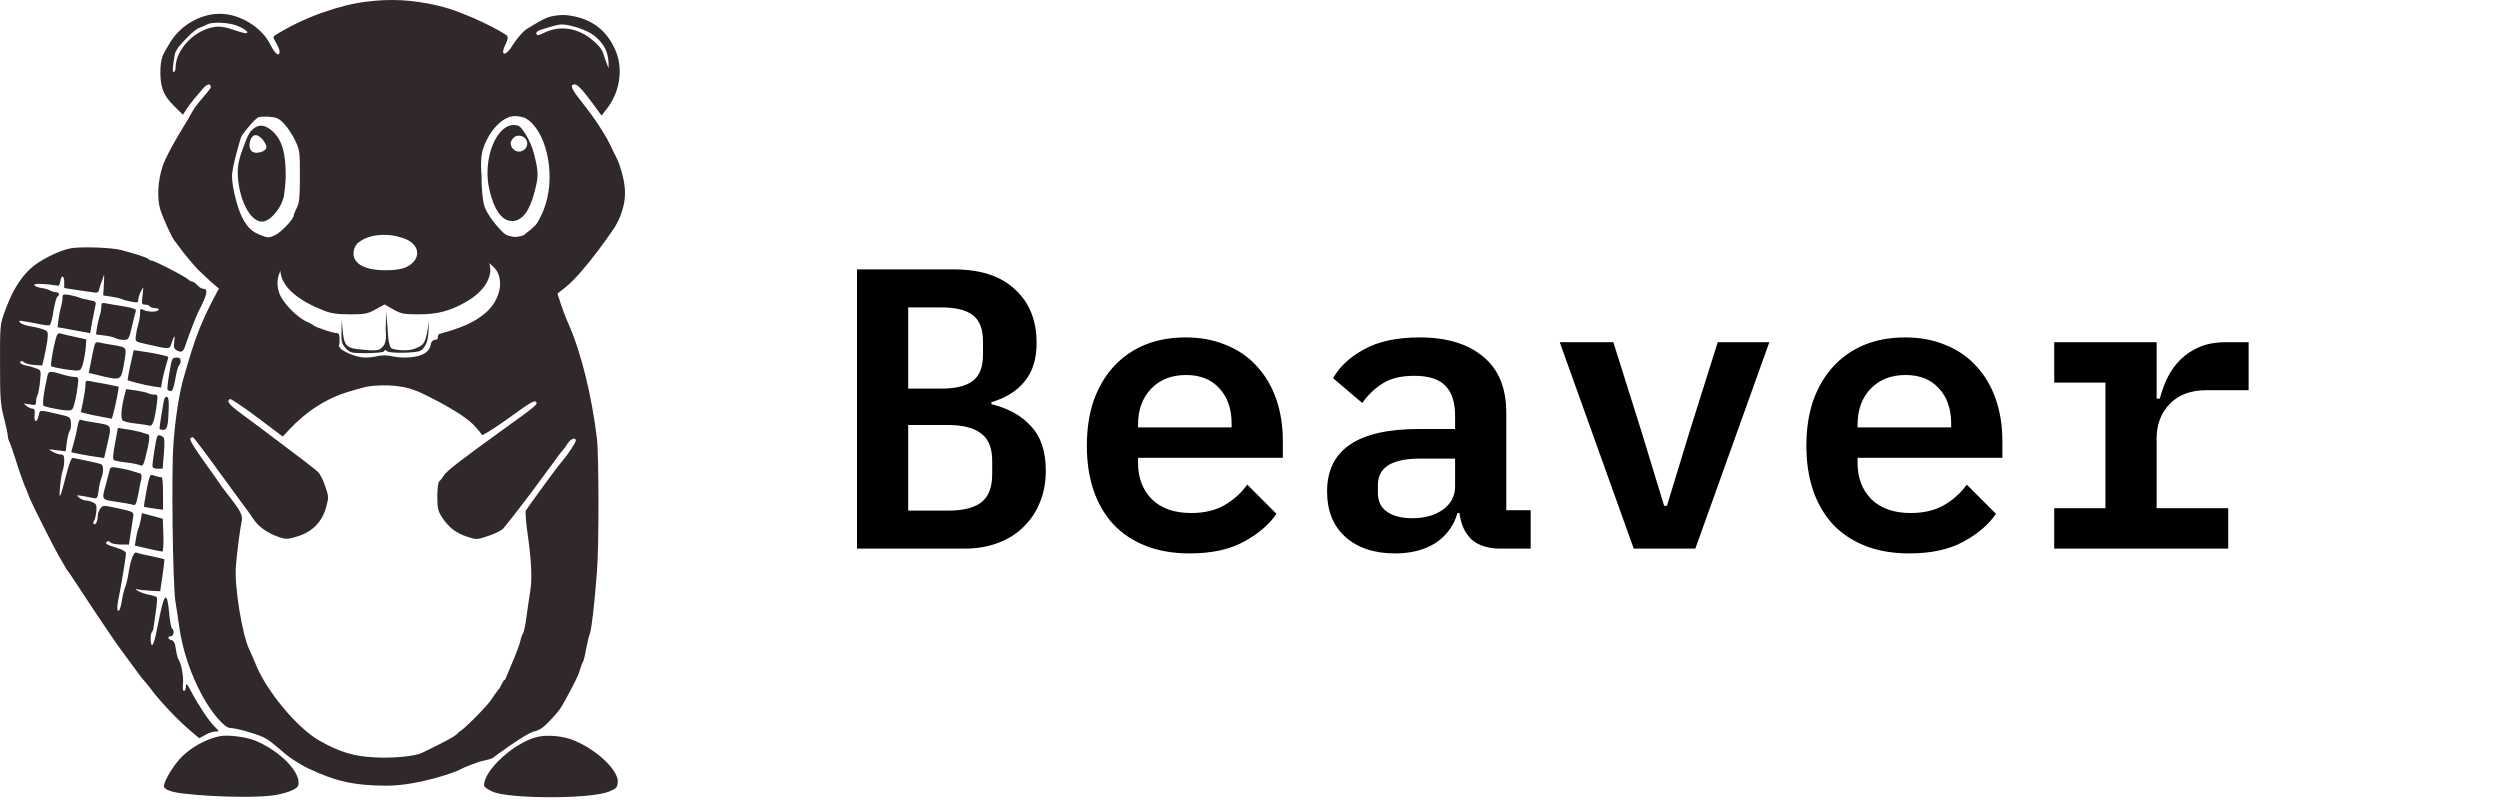 <svg width="200" height="64" viewBox="0 0 200 64" fill="none" xmlns="http://www.w3.org/2000/svg">
<g id="logo">
<g id="Group">
<path id="Vector" d="M29.354 0.13C28.211 0.272 27.229 0.517 25.925 0.963C24.309 1.516 22.891 2.261 21.974 2.84C21.833 2.939 21.861 3.066 22.087 3.418C22.242 3.686 22.369 3.997 22.369 4.124C22.369 4.575 22.002 4.321 21.664 3.63C20.958 2.177 19.208 1.104 17.572 1.104C15.935 1.104 14.27 2.134 13.465 3.644C13.169 4.194 12.83 4.463 12.83 5.761C12.83 7.384 13.31 7.878 14.227 8.781L14.636 9.176L14.89 8.781C15.031 8.555 15.3 8.202 15.483 7.976C15.652 7.765 15.963 7.398 16.16 7.172C16.527 6.72 16.866 6.622 16.866 6.96C16.866 7.172 15.919 8.051 15.441 8.837C15.283 9.096 15.06 9.514 15.06 9.514C15.06 9.514 13.409 12.139 13.028 13.24C12.618 14.425 12.548 15.893 12.83 16.796C13.07 17.515 13.719 18.941 13.945 19.237C14.001 19.308 14.34 19.745 14.679 20.211C15.031 20.662 15.729 21.468 15.808 21.537C15.886 21.607 16.838 22.511 16.838 22.511C16.838 22.511 18.079 23.583 18.841 24.148C19.42 24.585 21.96 26.081 22.299 26.208C22.369 26.222 22.694 26.363 23.004 26.504C24.02 26.956 26.575 27.774 26.941 27.774C27.111 27.774 27.167 27.633 27.167 27.21C27.167 26.758 27.111 26.645 26.913 26.645C26.617 26.645 25.234 26.18 25.079 26.024C25.022 25.968 24.797 25.841 24.557 25.742C23.766 25.404 22.595 24.204 22.341 23.442C21.96 22.356 22.355 21.326 23.442 20.606C24.063 20.211 25.897 19.632 25.897 19.632C25.897 19.632 26.402 19.478 26.73 19.392C29.993 18.541 32.111 18.51 35.366 19.392C35.716 19.487 35.913 19.539 36.255 19.66C37.823 20.215 39.529 21.015 39.867 21.918C40.248 22.92 39.825 24.176 38.837 25.037C37.962 25.77 37.017 26.208 35.14 26.716C35.055 26.73 34.999 26.998 34.999 27.294V27.845L35.563 27.802C35.874 27.774 36.269 27.619 36.269 27.619L36.65 27.492C36.65 27.492 40.982 25.982 42.196 25.15C42.478 24.966 42.774 24.811 42.774 24.811C42.774 24.811 43.847 24.105 45.23 22.991C46.824 21.706 49.181 18.179 49.181 18.179C49.181 18.179 49.446 17.717 49.576 17.403C50.195 15.9 50.086 14.783 49.576 13.24C49.397 12.699 49.181 12.379 48.969 11.913C48.517 10.883 47.6 9.486 46.499 8.103C45.695 7.101 45.554 6.749 45.992 6.749C46.203 6.749 46.683 7.271 47.516 8.414L48.122 9.246L48.602 8.625C49.533 7.412 49.83 5.69 49.35 4.321C48.785 2.769 47.703 1.684 45.977 1.316C45.277 1.166 44.846 1.167 44.143 1.302C43.499 1.425 42.552 2.088 42.199 2.286C41.578 2.653 40.855 3.856 40.855 3.856C40.855 3.856 40.446 4.42 40.291 4.265C40.206 4.18 40.248 3.926 40.432 3.574C40.615 3.207 40.657 2.981 40.573 2.868C40.375 2.628 37.345 0.991 35.055 0.455C32.884 -0.053 31.161 -0.095 29.354 0.13ZM19.025 2.078C19.674 2.36 19.999 2.656 19.646 2.656C19.533 2.656 19.081 2.529 18.616 2.36C18.065 2.177 17.6 2.092 17.219 2.148C15.582 2.36 14.044 3.955 14.044 5.436C14.044 5.62 13.973 5.761 13.889 5.761C13.691 5.761 14.015 4.223 14.015 4.223L14.241 3.813C14.241 3.813 15.384 2.431 15.935 2.233C16.174 2.148 16.471 2.007 16.584 1.951C16.979 1.725 18.376 1.796 19.025 2.078ZM46.115 2.18C46.538 2.293 47.407 2.668 47.699 2.995C47.531 2.846 47.877 3.132 47.699 2.995C48.373 3.594 48.657 4.182 48.687 5.083C48.692 5.238 48.687 5.461 48.687 5.461C48.687 5.461 48.588 5.239 48.39 4.674C48.193 4.11 48.299 4.318 48.193 4.11C48.014 3.757 47.835 3.6 47.544 3.334C46.367 2.258 44.863 1.965 43.522 2.628C43.099 2.84 42.972 2.854 42.915 2.713C42.831 2.487 43.215 2.381 44.104 2.127C44.838 1.916 45.014 1.87 46.115 2.18ZM22.736 9.91C23.004 10.192 23.399 10.784 23.611 11.236C23.978 11.998 23.992 12.153 23.992 14.086C23.992 15.752 23.95 16.217 23.752 16.612C23.611 16.88 23.498 17.163 23.498 17.233C23.498 17.515 22.51 18.574 22.002 18.814C21.523 19.04 21.452 19.04 20.859 18.814C20.14 18.532 19.787 18.193 19.378 17.403C18.983 16.655 18.559 14.919 18.559 14.101C18.559 13.324 19.279 10.982 19.279 10.982L19.406 10.756C19.406 10.756 20.323 9.529 20.676 9.387C20.789 9.331 21.198 9.317 21.565 9.345C22.129 9.387 22.327 9.472 22.736 9.91ZM42.012 9.444C43.635 10.319 44.453 13.72 43.663 16.288C43.494 16.824 43.404 17.038 43.169 17.487C43.096 17.627 43.06 17.709 42.972 17.84C42.728 18.202 42.213 18.553 42.153 18.602C42.093 18.651 42.04 18.715 41.956 18.771C41.706 18.939 41.208 18.955 41.208 18.955C41.208 18.955 40.728 18.922 40.474 18.771C40.379 18.715 40.248 18.602 40.248 18.602C40.248 18.602 38.865 17.276 38.682 16.217C38.498 15.159 38.527 14.086 38.527 14.086C38.527 14.086 38.38 12.748 38.633 11.952C39.068 10.58 40.135 9.303 41.18 9.289C41.476 9.289 41.857 9.359 42.012 9.444Z" fill="#30282A"/>
<path id="Vector_2" d="M20.274 10.291C19.887 10.582 19.624 11.35 19.602 11.434C19.58 11.518 19.087 12.626 19.032 13.438C18.909 15.271 19.794 17.727 20.966 17.727C21.46 17.727 21.991 17.173 22.363 16.57C22.542 16.28 22.701 15.766 22.701 15.766C22.701 15.766 22.857 14.792 22.857 14.002C22.857 12.153 22.532 11.123 21.742 10.446C21.093 9.896 20.662 10 20.274 10.291ZM20.916 11.06C21.023 11.15 21.276 11.503 21.307 11.718C21.363 12.108 20.712 12.224 20.514 12.224C19.611 12.224 19.959 10.707 20.5 10.813C20.686 10.849 20.81 10.97 20.916 11.06Z" fill="#30282A"/>
<path id="Vector_3" d="M40.441 10.205C39.312 10.939 38.706 13.239 39.143 15.144C39.524 16.809 40.159 17.684 40.977 17.684C41.754 17.684 42.36 16.908 42.755 15.384C43.094 14.1 43.094 13.761 42.727 12.336C42.431 11.108 41.665 10.131 41.507 10.078C41.348 10.025 40.935 9.881 40.441 10.205ZM42.064 11.123C42.501 11.786 41.612 12.477 41.062 11.927C40.752 11.617 40.794 11.264 41.161 10.953C41.401 10.77 41.895 10.854 42.064 11.123Z" fill="#30282A"/>
<path id="Vector_4" d="M28.409 18.514C28.366 18.542 27.703 18.669 26.927 18.782C23.71 19.219 22.044 20.461 22.496 22.07C22.778 23.114 23.964 24.088 25.883 24.836C26.489 25.076 26.955 25.146 27.999 25.146C29.199 25.146 29.41 25.104 30.046 24.751L30.765 24.356L31.457 24.751C32.092 25.104 32.289 25.146 33.503 25.146C35.027 25.146 36.029 24.878 37.341 24.116C39.401 22.931 39.853 21.04 38.301 20.038C38.032 19.854 37.637 19.572 37.637 19.572L37.285 19.431L36.72 19.233C36.72 19.233 32.783 18.443 30.568 18.443C29.41 18.443 28.437 18.471 28.409 18.514ZM32.219 19.036C33.376 19.403 33.729 20.348 32.981 21.054C32.529 21.463 31.936 21.618 30.822 21.618C29.227 21.618 28.282 21.124 28.282 20.278C28.282 19.741 28.634 19.431 28.634 19.431C28.634 19.431 28.778 19.324 28.874 19.262C29.69 18.74 30.723 18.754 31.316 18.824C31.555 18.852 31.951 18.951 32.219 19.036Z" fill="#30282A"/>
<path id="Vector_5" d="M5.633 19.868C4.702 20.038 3.037 20.884 2.388 21.534C1.527 22.366 0.92 23.396 0.327 25.075C0.017 25.936 -0.011 26.204 0.003 29.097C0.003 31.835 0.031 32.343 0.313 33.415C0.483 34.093 0.624 34.742 0.624 34.869C0.624 34.996 0.68 35.207 0.751 35.348C0.821 35.475 1.047 36.124 1.259 36.788C1.456 37.451 1.753 38.298 1.908 38.693C2.077 39.074 2.275 39.582 2.359 39.822C2.557 40.316 4.264 43.702 4.674 44.422C4.843 44.704 5.055 45.085 5.168 45.269C5.266 45.452 5.379 45.635 5.422 45.678C5.464 45.72 5.788 46.186 6.141 46.736C7.439 48.726 9.344 51.548 9.556 51.816C9.655 51.943 9.881 52.254 11.038 53.834C11.165 54.017 11.419 54.342 11.602 54.54C11.772 54.751 11.969 54.977 12.026 55.062C12.717 56.021 14.269 57.658 15.285 58.505L15.934 59.055L16.428 58.787C16.696 58.632 17.063 58.519 17.247 58.519C17.571 58.519 17.557 58.519 17.176 58.138C16.71 57.672 15.934 56.515 15.313 55.358C14.961 54.681 14.876 54.596 14.876 54.907C14.876 55.104 14.806 55.273 14.721 55.273C14.622 55.273 14.594 55.076 14.636 54.751C14.707 54.201 14.509 53.072 14.297 52.79C14.227 52.705 14.128 52.324 14.072 51.957C14.015 51.463 13.916 51.266 13.719 51.209C13.409 51.139 13.38 50.899 13.677 50.899C13.902 50.899 13.973 50.405 13.761 50.278C13.691 50.236 13.592 49.685 13.536 49.064C13.38 47.371 13.183 47.385 12.816 49.093C12.703 49.657 12.534 50.462 12.449 50.857C12.364 51.266 12.237 51.605 12.167 51.605C12.026 51.605 12.011 50.701 12.153 50.56C12.209 50.518 12.265 50.363 12.28 50.222C12.294 50.095 12.378 49.516 12.463 48.952C12.548 48.373 12.59 47.865 12.548 47.794C12.505 47.724 12.237 47.639 11.941 47.583C11.659 47.54 11.264 47.399 11.066 47.286C10.798 47.131 10.784 47.089 10.995 47.145C11.151 47.188 11.63 47.23 12.054 47.258L12.816 47.3L12.999 46.045C13.098 45.353 13.169 44.761 13.14 44.732C13.112 44.718 12.646 44.605 12.11 44.492C11.574 44.394 11.038 44.267 10.925 44.21C10.699 44.111 10.459 44.732 10.276 45.889C10.233 46.2 10.121 46.68 10.022 46.948C9.909 47.216 9.796 47.738 9.74 48.105C9.683 48.472 9.584 48.81 9.5 48.853C9.344 48.966 9.344 48.472 9.528 47.653C9.697 46.835 10.078 44.549 10.078 44.267C10.078 44.126 9.782 43.956 9.217 43.787C8.582 43.603 8.399 43.49 8.512 43.378C8.625 43.265 8.709 43.265 8.836 43.392C8.935 43.49 9.302 43.561 9.655 43.561H10.318L10.473 42.531C10.558 41.981 10.657 41.388 10.671 41.247C10.713 40.95 10.572 40.894 8.978 40.569C8.314 40.428 8.216 40.428 8.032 40.682C7.919 40.824 7.82 41.092 7.82 41.261C7.82 41.698 7.665 42.023 7.51 41.924C7.439 41.868 7.439 41.783 7.51 41.684C7.595 41.586 7.665 41.247 7.708 40.922C7.75 40.414 7.708 40.316 7.425 40.188C7.242 40.104 6.988 40.033 6.847 40.033C6.72 40.033 6.48 39.934 6.325 39.807C6.071 39.61 6.099 39.596 6.621 39.681C6.931 39.737 7.327 39.807 7.496 39.85C7.764 39.906 7.806 39.85 7.891 39.229C7.933 38.862 8.032 38.41 8.117 38.227C8.286 37.818 8.286 37.253 8.117 37.155C8.046 37.098 7.552 36.985 7.016 36.872C6.494 36.774 5.972 36.661 5.859 36.633C5.718 36.59 5.577 36.943 5.337 37.846C4.815 39.906 4.702 40.118 4.801 38.975C4.843 38.439 4.942 37.846 5.012 37.663C5.083 37.479 5.139 37.112 5.139 36.844C5.139 36.463 5.083 36.364 4.871 36.364C4.73 36.364 4.42 36.266 4.208 36.139C3.799 35.927 3.813 35.927 4.518 36.012L5.252 36.11L5.351 35.348C5.407 34.939 5.52 34.53 5.591 34.431C5.661 34.346 5.704 34.064 5.676 33.81C5.633 33.373 5.591 33.345 4.787 33.161C3.079 32.766 3.206 32.766 3.093 33.246C2.966 33.853 2.698 33.81 2.769 33.189C2.811 32.808 2.769 32.695 2.599 32.695C2.486 32.695 2.261 32.583 2.105 32.47C1.837 32.258 1.851 32.258 2.359 32.343C2.825 32.441 2.882 32.413 2.882 32.131C2.882 31.962 2.938 31.722 3.009 31.595C3.065 31.468 3.164 30.96 3.206 30.494C3.291 29.647 3.291 29.619 2.91 29.478C2.698 29.393 2.317 29.28 2.063 29.238C1.823 29.182 1.612 29.083 1.612 29.012C1.612 28.843 1.795 28.843 1.964 29.012C2.049 29.083 2.388 29.168 2.74 29.196L3.375 29.238L3.531 28.603C3.615 28.25 3.728 27.644 3.785 27.248C3.869 26.585 3.841 26.515 3.531 26.374C3.347 26.303 2.896 26.176 2.515 26.12C2.134 26.063 1.739 25.936 1.626 25.823C1.456 25.64 1.499 25.626 1.978 25.71C2.275 25.753 2.825 25.866 3.192 25.936C3.559 26.021 3.912 26.049 3.982 26.007C4.053 25.964 4.194 25.456 4.279 24.864C4.377 24.285 4.518 23.777 4.589 23.735C4.787 23.608 4.744 23.382 4.504 23.382C4.391 23.382 4.18 23.326 4.039 23.255C3.912 23.17 3.559 23.072 3.277 23.029C2.98 22.987 2.74 22.874 2.74 22.789C2.74 22.662 3.672 22.691 4.645 22.86C4.716 22.874 4.801 22.719 4.829 22.493C4.899 21.957 5.139 22.013 5.139 22.578V23.043L6.24 23.213C6.833 23.297 7.454 23.382 7.609 23.41C7.792 23.439 7.891 23.354 7.933 23.17C7.962 23.015 8.032 22.761 8.103 22.606C8.173 22.451 8.258 22.197 8.3 22.041C8.343 21.886 8.343 22.183 8.314 22.691L8.258 23.636L8.921 23.735C9.288 23.791 9.683 23.876 9.796 23.947C9.909 24.003 10.248 24.088 10.544 24.144C10.995 24.229 11.066 24.201 11.066 23.975C11.066 23.82 11.165 23.509 11.278 23.297C11.489 22.902 11.489 22.902 11.405 23.622C11.32 24.313 11.334 24.37 11.602 24.37C11.772 24.37 11.941 24.426 11.983 24.511C12.026 24.581 12.223 24.652 12.421 24.652C12.618 24.652 12.731 24.709 12.689 24.793C12.576 24.977 11.828 24.977 11.475 24.793C11.235 24.666 11.207 24.694 11.207 25.047C11.207 25.273 11.151 25.64 11.08 25.866C11.01 26.091 10.911 26.515 10.883 26.797C10.798 27.347 10.77 27.319 11.772 27.545C13.493 27.94 13.564 27.94 13.677 27.587C13.945 26.797 14.015 26.712 13.945 27.291C13.874 27.785 13.916 27.898 14.156 28.039C14.552 28.236 14.678 28.152 14.876 27.503C15.074 26.896 15.694 25.273 15.864 24.948C16.598 23.537 16.682 23.1 16.245 23.1C16.132 23.1 15.934 22.973 15.793 22.818C15.652 22.662 15.469 22.535 15.398 22.535C15.313 22.535 15.144 22.451 15.031 22.338C14.721 22.07 12.336 20.842 12.11 20.842C12.011 20.842 11.913 20.786 11.884 20.729C11.842 20.63 10.953 20.334 9.655 19.995C8.893 19.798 6.423 19.713 5.633 19.868Z" fill="#30282A"/>
<path id="Vector_6" d="M17.373 23.34C16.047 25.838 15.61 26.967 14.65 30.367C14.325 31.553 14.015 33.528 13.874 35.518C13.705 37.705 13.818 46.666 14.029 48.077C14.114 48.585 14.241 49.474 14.325 50.053C14.594 51.986 15.229 53.891 16.174 55.641C16.922 57.024 17.966 58.237 18.404 58.237C18.855 58.237 20.422 58.675 21.056 58.971C21.875 59.352 22.527 60.204 23.568 60.848C23.994 61.111 24.231 61.267 24.683 61.483C26.879 62.528 28.426 62.855 30.966 62.855C33.534 62.841 36.663 61.709 36.96 61.483C37.044 61.426 38.171 60.965 38.636 60.866C39.469 60.697 39.489 60.582 39.489 60.582C39.489 60.582 42.04 58.675 42.717 58.519C43.169 58.421 43.493 58.195 44.044 57.602C44.453 57.179 44.792 56.727 44.792 56.727L44.989 56.417C44.989 56.417 46.175 54.342 46.358 53.707C46.457 53.369 46.584 53.016 46.64 52.945C46.697 52.861 46.809 52.395 46.894 51.887C46.993 51.379 47.12 50.843 47.191 50.688C47.318 50.391 47.557 48.373 47.755 45.749C47.924 43.717 47.91 36.449 47.755 35.095C47.346 31.666 46.485 28.166 45.483 25.922C44.34 23.34 44.719 22.567 43.747 23.312C43.651 23.386 43.614 23.446 43.522 23.524C43.229 23.77 42.675 24.017 42.675 24.017C42.675 24.017 42.166 24.316 41.842 24.511C41.715 24.588 41.645 24.633 41.518 24.709C41.119 24.945 40.939 25.076 40.474 25.273C40.022 25.485 39.542 25.711 39.415 25.781C39.203 25.894 37.891 26.332 36.325 26.826C35.972 26.939 35.422 27.066 35.111 27.122C34.603 27.192 34.505 27.277 34.448 27.616C34.307 28.265 33.601 28.604 32.331 28.604C31.739 28.604 31.174 28.462 31.174 28.462C31.174 28.462 30.857 28.427 30.769 28.427C30.68 28.427 30.328 28.462 30.328 28.462C30.328 28.462 29.805 28.604 29.269 28.604C28.239 28.604 27.294 27.94 27.294 27.94L27.153 27.757C27.153 27.757 27.012 27.63 27.012 27.475C27.012 27.32 26.927 27.164 26.842 27.136C26.743 27.108 26.151 26.939 25.53 26.769C24.415 26.473 23.681 26.219 22.849 25.852C22.623 25.753 22.03 25.485 21.55 25.273C21.056 25.062 20.661 24.779 20.661 24.779L20.464 24.652C20.464 24.652 19.688 24.271 18.996 23.806C18.291 23.34 17.684 22.959 17.656 22.959C17.613 22.959 17.486 23.128 17.373 23.34ZM32.825 31.101C33.077 31.178 33.46 31.327 33.46 31.327C33.46 31.327 36.635 32.766 37.849 33.952C38.244 34.347 38.583 34.812 38.583 34.812C38.583 34.812 39.105 34.615 41.391 32.95C42.364 32.244 42.76 32.019 42.872 32.145C43.056 32.329 42.985 32.4 40.135 34.446C36.72 36.915 35.732 37.677 35.492 38.058C35.379 38.256 35.21 38.453 35.139 38.51C35.055 38.566 34.984 39.102 34.984 39.709C34.984 40.669 35.041 40.88 35.365 41.388C35.887 42.193 36.494 42.658 37.383 42.941C38.117 43.181 38.173 43.181 39.077 42.87C39.599 42.701 40.149 42.419 40.29 42.249C40.586 41.91 42.59 39.314 42.985 38.75C43.126 38.566 43.493 38.058 43.804 37.635C44.128 37.211 44.495 36.703 44.622 36.52C44.749 36.337 44.933 36.125 45.017 36.026C45.102 35.941 45.271 35.702 45.413 35.476C45.666 35.095 46.062 34.954 46.062 35.25C46.062 35.405 45.455 36.337 44.947 36.929C44.792 37.127 44.608 37.338 44.552 37.423C44.27 37.776 42.153 40.683 42.068 40.838C42.012 40.923 42.068 41.727 42.195 42.602C42.52 44.888 42.59 46.313 42.407 47.371C42.322 47.88 42.195 48.797 42.11 49.404C42.026 50.024 41.913 50.589 41.842 50.673C41.772 50.758 41.673 51.026 41.631 51.266C41.574 51.506 41.377 52.071 41.179 52.536C40.996 52.988 40.727 53.609 40.615 53.891C40.488 54.187 40.417 54.41 40.347 54.41C40.276 54.41 40.029 54.939 39.976 55.044C39.923 55.15 39.994 54.992 39.824 55.231C39.641 55.471 39.401 55.81 39.288 55.993C38.95 56.516 36.946 58.519 36.762 58.519C36.695 58.59 36.695 58.59 36.642 58.643C36.533 58.753 36.395 58.929 34.97 59.634C34.434 59.888 33.898 60.156 33.757 60.227C33.206 60.495 31.555 60.664 30.059 60.594C28.338 60.523 27.167 60.17 25.53 59.239C23.78 58.237 21.339 55.316 20.464 53.157C20.252 52.649 20.026 52.113 19.942 51.958C19.377 50.786 18.742 46.906 18.869 45.325C18.954 44.211 19.208 42.277 19.335 41.699C19.42 41.261 19.279 40.937 18.531 39.963C18.22 39.568 17.938 39.187 17.881 39.116C17.811 39.032 17.656 38.82 17.529 38.623C17.402 38.425 17.077 37.973 16.823 37.621C15.525 35.814 15.158 35.222 15.229 35.081C15.285 35.01 15.384 34.954 15.44 34.982C15.511 35.01 16.485 36.294 17.599 37.846C18.728 39.399 19.702 40.725 19.772 40.81C19.829 40.88 20.069 41.219 20.294 41.558C20.732 42.193 21.48 42.701 22.411 42.997C22.877 43.152 23.088 43.138 23.794 42.912C24.965 42.56 25.756 41.769 26.08 40.612C26.306 39.794 26.306 39.737 26.024 38.919C25.869 38.439 25.614 37.931 25.459 37.776C25.219 37.536 24.02 36.619 20.633 34.079C20.492 33.98 19.913 33.542 19.335 33.119C18.319 32.371 18.107 32.103 18.39 31.92C18.46 31.877 19.448 32.541 20.577 33.387L22.623 34.925L23.103 34.403C24.528 32.879 26.151 31.849 27.929 31.327C28.324 31.214 28.832 31.059 29.058 31.003C29.608 30.833 31.417 30.674 32.825 31.101Z" fill="#30282A"/>
<path id="Vector_7" d="M4.998 23.848C4.998 24.032 4.942 24.37 4.871 24.596C4.801 24.822 4.716 25.273 4.674 25.584L4.603 26.177L5.478 26.332C5.944 26.43 6.537 26.529 6.776 26.572L7.214 26.656L7.369 25.753C7.468 25.273 7.581 24.695 7.623 24.483C7.708 24.13 7.665 24.102 7.172 24.017C6.861 23.961 6.494 23.876 6.339 23.806C6.184 23.735 5.817 23.651 5.535 23.594C5.041 23.524 4.998 23.538 4.998 23.848Z" fill="#30282A"/>
<path id="Vector_8" d="M8.103 24.554C8.103 24.751 8.046 25.062 7.976 25.245C7.919 25.428 7.821 25.838 7.764 26.162L7.679 26.755L8.343 26.84C8.724 26.882 9.133 26.981 9.26 27.065C9.401 27.136 9.683 27.192 9.909 27.192C10.29 27.192 10.318 27.136 10.558 26.12C10.685 25.541 10.826 24.977 10.869 24.878C10.925 24.737 10.657 24.638 9.909 24.511C9.345 24.427 8.71 24.314 8.498 24.271C8.145 24.201 8.103 24.243 8.103 24.554Z" fill="#30282A"/>
<path id="Vector_9" d="M30.85 26.289C30.825 26.321 31.017 27.265 30.663 27.686C30.607 27.753 30.504 27.845 30.504 27.845L30.346 27.968C29.862 28.081 29.605 28.025 28.97 27.968C27.812 27.87 27.534 27.757 27.421 26.515L27.336 25.57L27.322 26.515C27.294 27.348 27.336 27.503 27.661 27.856C27.999 28.223 28.098 28.251 29.199 28.251C29.947 28.251 30.617 28.208 30.716 28.11C30.857 27.968 30.779 27.94 30.934 28.081C31.231 28.321 33.415 28.215 33.602 28.067C33.732 28.004 33.785 27.951 33.838 27.898C33.997 27.633 34.222 27.545 34.279 26.487C34.335 25.57 34.335 25.57 34.222 26.303C34.011 27.587 33.817 27.605 33.309 27.845C32.815 28.071 32.007 28.078 31.372 27.894C31.033 27.796 31.012 26.289 31.012 26.289L30.878 24.864C30.878 24.864 30.875 26.258 30.85 26.289Z" fill="#30282A"/>
<path id="Vector_10" d="M4.434 27.206C4.222 27.983 4.025 29.224 4.095 29.295C4.18 29.38 5.436 29.605 5.972 29.634C6.438 29.662 6.48 29.634 6.649 29.055C6.734 28.716 6.833 28.152 6.861 27.799L6.904 27.15L6.127 26.981C5.704 26.896 5.182 26.769 4.97 26.713C4.617 26.614 4.589 26.642 4.434 27.206Z" fill="#30282A"/>
<path id="Vector_11" d="M7.439 28.138C7.341 28.589 7.228 29.154 7.186 29.394L7.101 29.831L8.145 30.085C9.641 30.438 9.683 30.41 9.895 29.238C10.149 27.715 10.205 27.813 9.133 27.616C8.597 27.531 8.046 27.432 7.891 27.39C7.637 27.334 7.581 27.418 7.439 28.138Z" fill="#30282A"/>
<path id="Vector_12" d="M10.544 28.702C10.445 29.069 10.346 29.619 10.29 29.901L10.205 30.424L10.953 30.635C11.362 30.748 11.969 30.875 12.293 30.918L12.886 31.002L12.971 30.48C13.027 30.184 13.154 29.648 13.267 29.281C13.38 28.914 13.465 28.589 13.465 28.561C13.465 28.49 12.223 28.222 11.348 28.109L10.699 28.011L10.544 28.702Z" fill="#30282A"/>
<path id="Vector_13" d="M13.691 29.055C13.465 30.226 13.352 31.073 13.409 31.172C13.451 31.228 13.564 31.285 13.677 31.285C13.804 31.285 13.917 30.946 14.03 30.297C14.114 29.761 14.255 29.281 14.326 29.224C14.397 29.182 14.453 29.027 14.453 28.872C14.453 28.688 14.354 28.603 14.114 28.603C13.846 28.603 13.762 28.702 13.691 29.055Z" fill="#30282A"/>
<path id="Vector_14" d="M3.799 30.043C3.489 31.369 3.362 32.442 3.503 32.484C4.11 32.668 5.055 32.837 5.408 32.837C5.789 32.837 5.831 32.781 5.987 32.16C6.085 31.793 6.184 31.2 6.226 30.819C6.297 30.198 6.269 30.156 5.958 30.156C5.789 30.156 5.323 30.057 4.942 29.944C4.025 29.662 3.884 29.676 3.799 30.043Z" fill="#30282A"/>
<path id="Vector_15" d="M6.833 30.819C6.833 31.031 6.748 31.609 6.65 32.089L6.466 32.964L6.819 33.063C7.242 33.176 7.355 33.204 8.272 33.373L8.95 33.5L9.091 32.978C9.274 32.315 9.528 30.96 9.486 30.932C9.458 30.918 9.034 30.833 8.526 30.734C8.018 30.65 7.44 30.537 7.228 30.494C6.875 30.424 6.833 30.452 6.833 30.819Z" fill="#30282A"/>
<path id="Vector_16" d="M9.951 31.666C9.683 32.738 9.641 33.486 9.824 33.641C9.923 33.726 10.389 33.839 10.854 33.881C11.32 33.938 11.814 34.008 11.941 34.05C12.209 34.135 12.378 33.627 12.547 32.301C12.632 31.609 12.632 31.567 12.336 31.567C12.166 31.567 11.927 31.51 11.8 31.44C11.673 31.383 11.235 31.285 10.826 31.228L10.092 31.129L9.951 31.666Z" fill="#30282A"/>
<path id="Vector_17" d="M13.112 32.018C13.042 32.371 12.76 34.121 12.76 34.276C12.76 34.347 12.887 34.389 13.042 34.389C13.366 34.389 13.451 34.135 13.493 32.78C13.522 32.117 13.479 31.793 13.366 31.75C13.268 31.708 13.155 31.835 13.112 32.018Z" fill="#30282A"/>
<path id="Vector_18" d="M6.198 34.135C6.141 34.474 6.014 35.052 5.902 35.433C5.789 35.814 5.704 36.153 5.704 36.167C5.704 36.209 6.974 36.449 7.764 36.562L8.329 36.647L8.569 35.617C8.95 33.98 8.978 34.036 7.722 33.825C7.129 33.74 6.565 33.627 6.466 33.585C6.353 33.542 6.268 33.74 6.198 34.135Z" fill="#30282A"/>
<path id="Vector_19" d="M9.203 35.476C9.034 36.379 9.005 36.731 9.118 36.816C9.217 36.858 9.669 36.957 10.134 37C10.614 37.056 11.094 37.155 11.221 37.225C11.404 37.31 11.475 37.211 11.616 36.675C11.941 35.405 12.025 34.784 11.856 34.756C11.771 34.728 11.475 34.643 11.207 34.558C10.939 34.488 10.431 34.375 10.078 34.333L9.429 34.234L9.203 35.476Z" fill="#30282A"/>
<path id="Vector_20" d="M12.548 34.982C12.463 35.25 12.195 36.986 12.195 37.254C12.195 37.423 12.322 37.493 12.604 37.493H13.013L13.112 36.28C13.183 35.32 13.168 35.038 13.027 34.939C12.759 34.77 12.618 34.784 12.548 34.982Z" fill="#30282A"/>
<path id="Vector_21" d="M8.738 37.733C8.682 37.945 8.555 38.453 8.442 38.862C8.131 39.991 8.117 39.977 9.345 40.146C9.938 40.231 10.544 40.344 10.657 40.386C10.841 40.457 10.911 40.301 11.052 39.582C11.137 39.088 11.25 38.523 11.306 38.312C11.349 38.044 11.32 37.903 11.193 37.874C11.081 37.832 10.77 37.747 10.502 37.663C10.234 37.578 9.74 37.479 9.415 37.423C8.851 37.338 8.823 37.352 8.738 37.733Z" fill="#30282A"/>
<path id="Vector_22" d="M11.729 39.201C11.588 39.92 11.504 40.513 11.518 40.541C11.546 40.556 11.899 40.626 12.308 40.682L13.042 40.781V39.483C13.042 38.778 12.999 38.199 12.943 38.185C12.731 38.171 12.407 38.086 12.195 38.001C12.011 37.931 11.927 38.157 11.729 39.201Z" fill="#30282A"/>
<path id="Vector_23" d="M11.264 41.572C11.207 41.854 11.122 42.179 11.066 42.291C11.009 42.404 10.925 42.757 10.883 43.082L10.784 43.646L11.814 43.886C12.392 44.013 12.915 44.126 12.985 44.126C13.056 44.126 13.098 43.562 13.07 42.814L13.027 41.501L12.195 41.276L11.348 41.05L11.264 41.572Z" fill="#30282A"/>
<path id="Vector_24" d="M17.557 58.9C16.584 59.098 15.099 59.778 14.128 61.017C13.601 61.69 13.028 62.71 13.126 62.964C13.183 63.077 13.38 63.218 13.592 63.261C13.79 63.317 13.521 63.181 13.592 63.252C14.015 63.576 19.293 63.91 21.65 63.656C22.708 63.543 23.752 63.162 23.851 62.851C24.161 61.892 22.482 60.114 20.436 59.253C19.716 58.957 18.206 58.759 17.557 58.9Z" fill="#30282A"/>
<path id="Vector_25" d="M43.028 58.943C41.208 59.352 38.724 61.581 38.724 62.823C38.724 62.95 39.007 63.162 39.402 63.331C40.742 63.924 47.177 63.924 48.673 63.345C49.308 63.091 49.378 63.021 49.421 62.583C49.505 61.666 47.798 60.015 45.963 59.253C45.117 58.886 43.847 58.759 43.028 58.943Z" fill="#30282A"/>
</g>
<path id="Beaver" d="M68.56 21.553H76.336C78.448 21.553 80.07 22.086 81.2 23.153C82.352 24.198 82.928 25.628 82.928 27.441C82.928 28.721 82.608 29.745 81.968 30.513C81.35 31.281 80.464 31.835 79.312 32.177V32.337C80.656 32.657 81.712 33.243 82.48 34.097C83.27 34.929 83.664 36.113 83.664 37.649C83.664 38.587 83.504 39.441 83.184 40.209C82.886 40.956 82.448 41.606 81.872 42.161C81.318 42.715 80.635 43.142 79.824 43.441C79.035 43.739 78.139 43.889 77.136 43.889H68.56V21.553ZM75.856 40.849C77.03 40.849 77.904 40.636 78.48 40.209C79.078 39.761 79.376 39.004 79.376 37.937V36.881C79.376 35.836 79.078 35.099 78.48 34.673C77.904 34.225 77.03 34.001 75.856 34.001H72.656V40.849H75.856ZM75.312 31.089C76.443 31.089 77.275 30.886 77.808 30.481C78.363 30.076 78.64 29.372 78.64 28.369V27.313C78.64 26.31 78.363 25.606 77.808 25.201C77.275 24.796 76.443 24.593 75.312 24.593H72.656V31.089H75.312ZM95.172 44.273C93.849 44.273 92.676 44.07 91.652 43.665C90.628 43.26 89.764 42.684 89.06 41.937C88.377 41.19 87.854 40.294 87.492 39.249C87.129 38.182 86.948 36.987 86.948 35.665C86.948 34.321 87.129 33.115 87.492 32.049C87.876 30.982 88.409 30.076 89.092 29.329C89.774 28.582 90.596 28.006 91.556 27.601C92.537 27.195 93.636 26.993 94.852 26.993C96.046 26.993 97.124 27.195 98.084 27.601C99.044 27.985 99.854 28.54 100.516 29.265C101.198 29.99 101.721 30.865 102.084 31.889C102.446 32.913 102.628 34.044 102.628 35.281V36.625H91.044V37.041C91.044 38.236 91.417 39.206 92.164 39.953C92.91 40.678 93.956 41.041 95.3 41.041C96.324 41.041 97.198 40.838 97.924 40.433C98.67 40.006 99.289 39.452 99.78 38.769L102.116 41.105C101.518 41.98 100.644 42.726 99.492 43.345C98.361 43.964 96.921 44.273 95.172 44.273ZM94.884 30.001C93.732 30.001 92.804 30.363 92.1 31.089C91.396 31.814 91.044 32.774 91.044 33.969V34.193H98.532V33.905C98.532 32.71 98.201 31.761 97.54 31.057C96.9 30.353 96.014 30.001 94.884 30.001ZM120.055 43.889C119.053 43.889 118.274 43.644 117.719 43.153C117.186 42.641 116.866 41.937 116.759 41.041H116.599C116.301 42.065 115.714 42.865 114.839 43.441C113.965 43.995 112.887 44.273 111.607 44.273C109.943 44.273 108.621 43.836 107.639 42.961C106.658 42.086 106.167 40.87 106.167 39.313C106.167 35.985 108.61 34.321 113.495 34.321H116.407V33.233C116.407 32.188 116.151 31.398 115.639 30.865C115.127 30.331 114.295 30.065 113.143 30.065C112.098 30.065 111.255 30.267 110.615 30.673C109.975 31.078 109.431 31.601 108.983 32.241L106.647 30.257C107.159 29.34 107.981 28.572 109.111 27.953C110.263 27.313 111.746 26.993 113.559 26.993C115.735 26.993 117.431 27.505 118.647 28.529C119.885 29.532 120.503 31.035 120.503 33.041V40.817H122.455V43.889H120.055ZM112.983 41.457C113.965 41.457 114.775 41.233 115.415 40.785C116.077 40.316 116.407 39.686 116.407 38.897V36.689H113.591C111.351 36.689 110.231 37.393 110.231 38.801V39.441C110.231 40.102 110.477 40.603 110.967 40.945C111.458 41.286 112.13 41.457 112.983 41.457ZM130.699 43.889L124.779 27.377H129.067L131.275 34.385L133.131 40.465H133.355L135.211 34.385L137.419 27.377H141.547L135.627 43.889H130.699ZM152.734 44.273C151.412 44.273 150.238 44.07 149.214 43.665C148.19 43.26 147.326 42.684 146.622 41.937C145.94 41.19 145.417 40.294 145.054 39.249C144.692 38.182 144.51 36.987 144.51 35.665C144.51 34.321 144.692 33.115 145.054 32.049C145.438 30.982 145.972 30.076 146.654 29.329C147.337 28.582 148.158 28.006 149.118 27.601C150.1 27.195 151.198 26.993 152.414 26.993C153.609 26.993 154.686 27.195 155.646 27.601C156.606 27.985 157.417 28.54 158.078 29.265C158.761 29.99 159.284 30.865 159.646 31.889C160.009 32.913 160.19 34.044 160.19 35.281V36.625H148.606V37.041C148.606 38.236 148.98 39.206 149.726 39.953C150.473 40.678 151.518 41.041 152.862 41.041C153.886 41.041 154.761 40.838 155.486 40.433C156.233 40.006 156.852 39.452 157.342 38.769L159.678 41.105C159.081 41.98 158.206 42.726 157.054 43.345C155.924 43.964 154.484 44.273 152.734 44.273ZM152.446 30.001C151.294 30.001 150.366 30.363 149.662 31.089C148.958 31.814 148.606 32.774 148.606 33.969V34.193H156.094V33.905C156.094 32.71 155.764 31.761 155.102 31.057C154.462 30.353 153.577 30.001 152.446 30.001ZM164.338 40.657H168.434V30.609H164.338V27.377H172.53V31.889H172.786C172.935 31.313 173.138 30.758 173.394 30.225C173.671 29.67 174.012 29.19 174.418 28.785C174.844 28.358 175.356 28.017 175.954 27.761C176.551 27.505 177.266 27.377 178.098 27.377H179.89V31.217H176.498C175.26 31.217 174.29 31.579 173.586 32.305C172.882 33.03 172.53 33.958 172.53 35.089V40.657H178.258V43.889H164.338V40.657Z" fill="black"/>
</g>
</svg>
